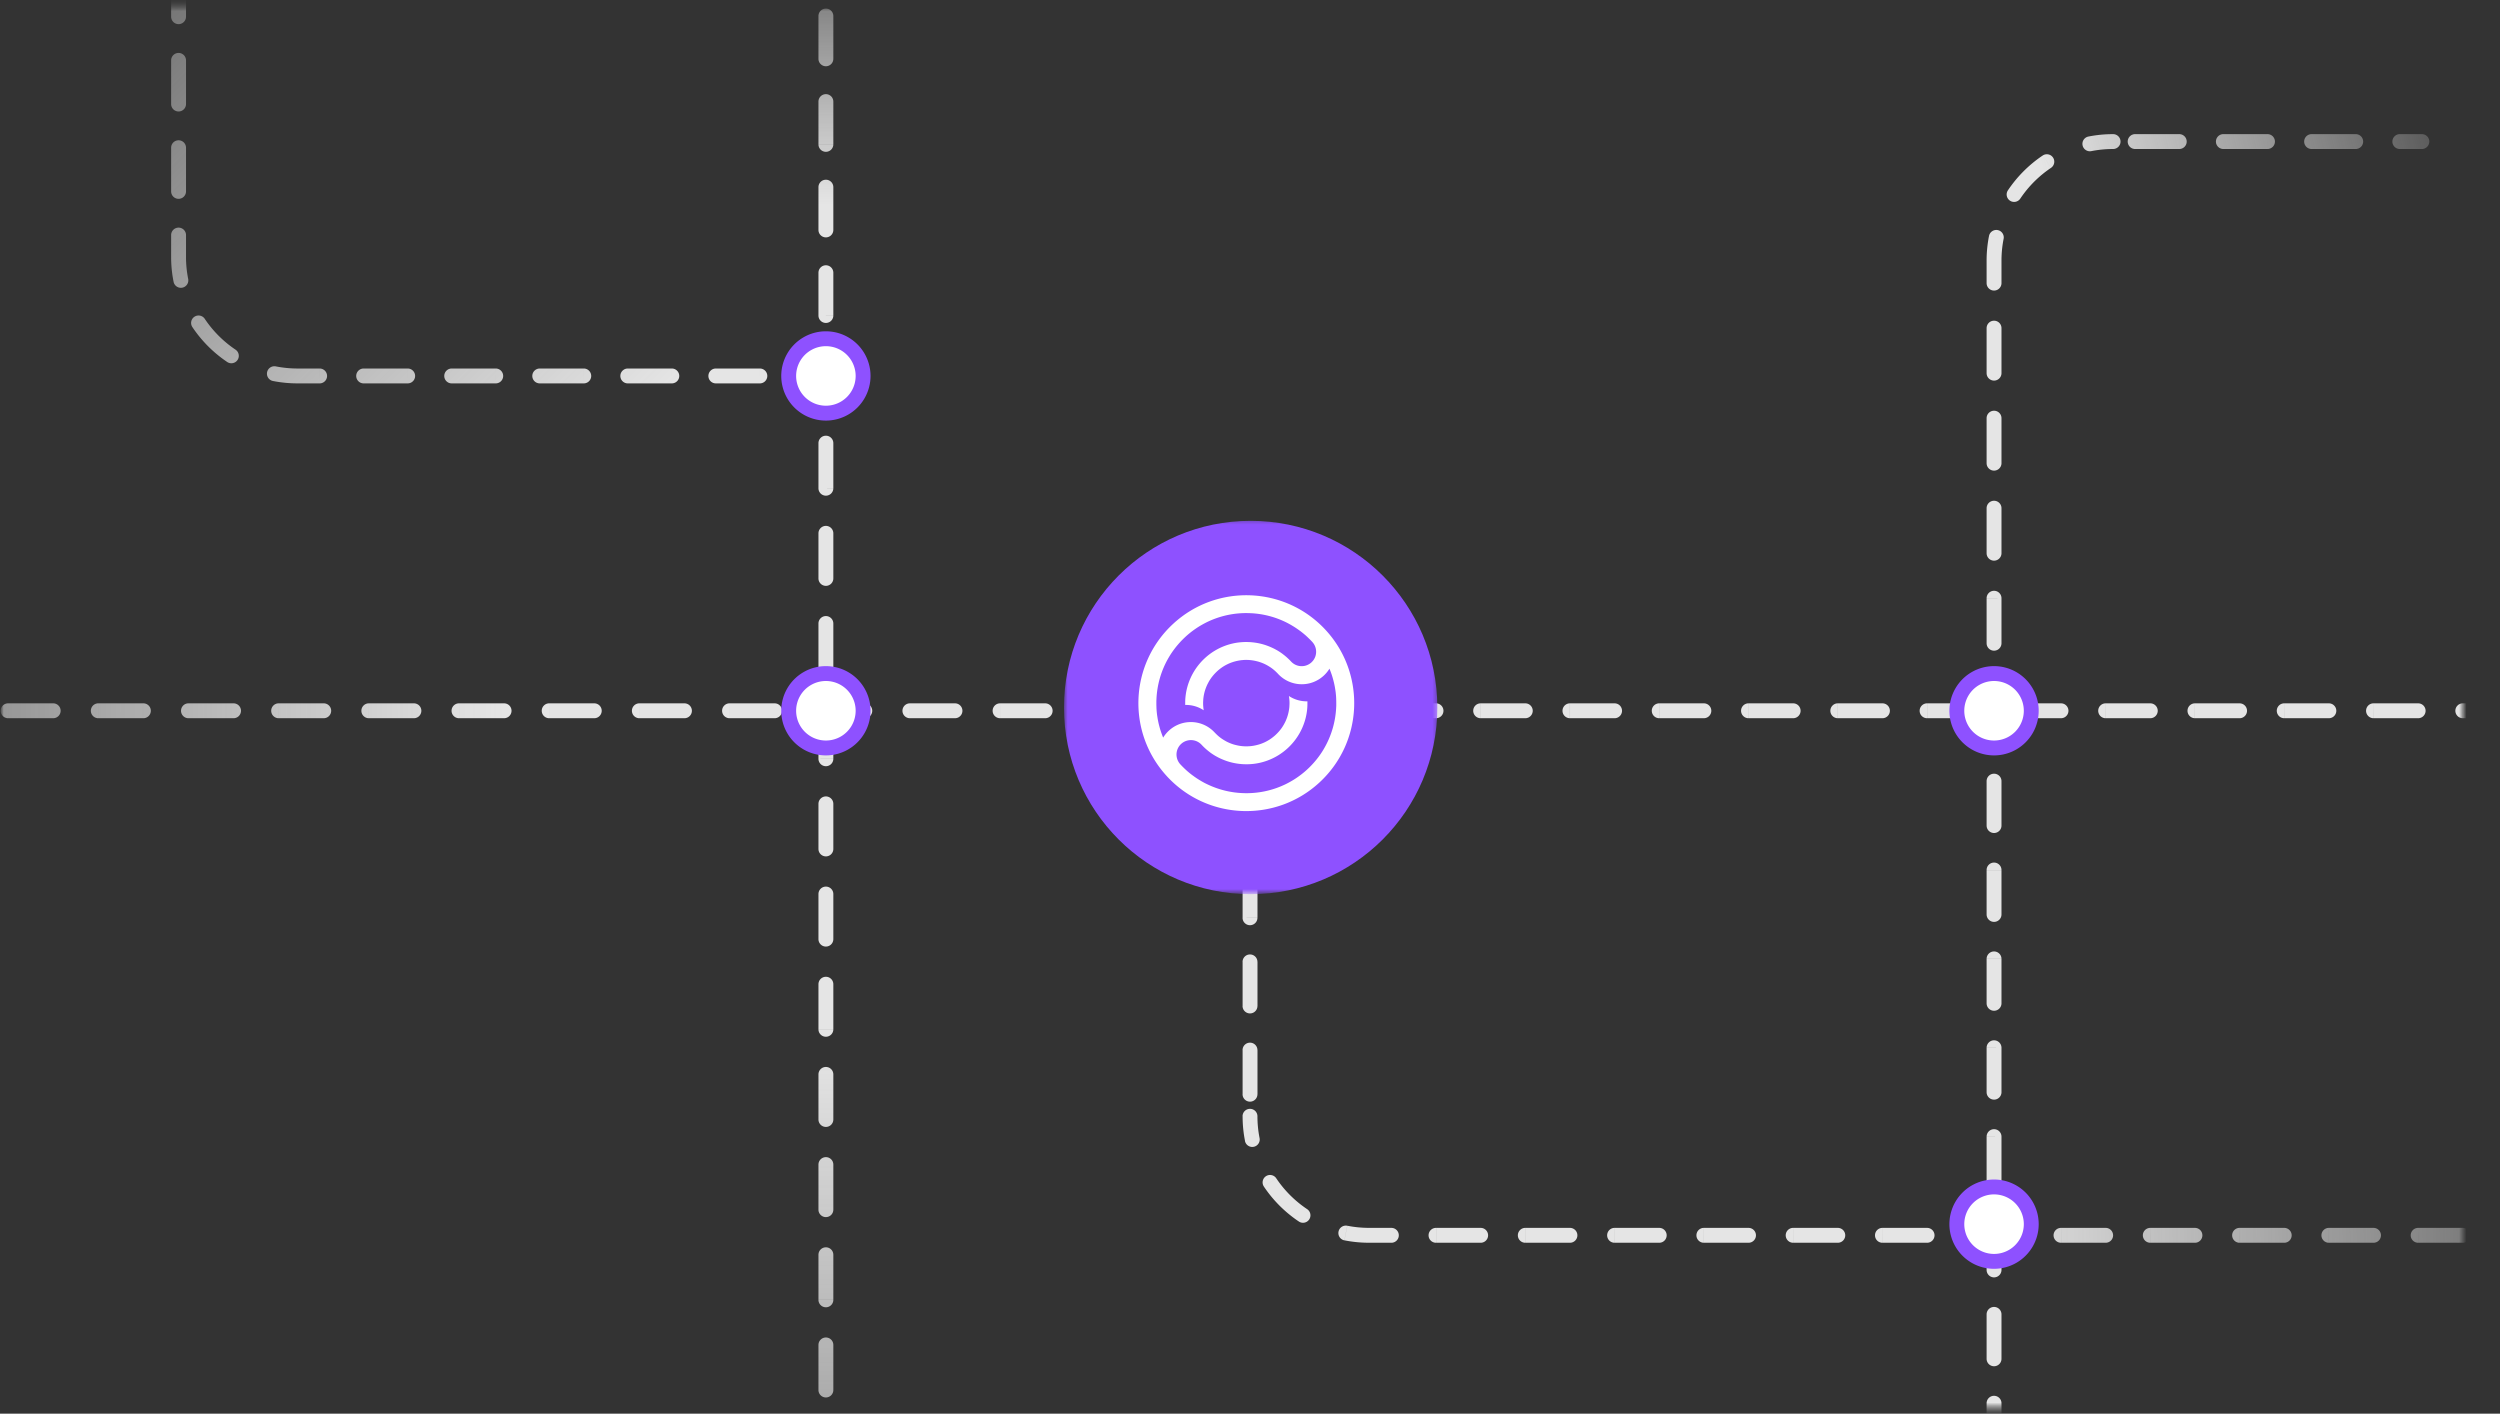 <svg xmlns="http://www.w3.org/2000/svg" width="336" height="190" fill="none" viewBox="0 0 336 190"><rect x="0" y="0" width="336" height="190" fill="#333333" stroke="none"/><g clip-path="url(#a)"><mask id="b" width="336" height="190" x="0" y="0" maskUnits="userSpaceOnUse" style="mask-type:luminance"><path fill="#fff" d="M336 .527H0v189h336z"/></mask><g mask="url(#b)"><mask id="c" width="331" height="190" x="0" y="0" maskUnits="userSpaceOnUse" style="mask-type:luminance"><path fill="#fff" d="M331 .527H0v189h331z"/></mask><g mask="url(#c)"><path fill="url(#d)" d="M325.5 20.027a1 1 0 0 0 0-2zm-52.167 75.5a5.333 5.333 0 1 0-10.665-.001 5.333 5.333 0 0 0 10.665.001M284 20.027a1 1 0 0 0 0-2zm38.536-2a1 1 0 1 0 0 2zm-5.929 2a1 1 0 0 0 0-2zm-5.928-2a1 1 0 1 0 0 2zm-5.929 2a1 1 0 0 0 0-2zm-5.929-2a1 1 0 0 0 0 2zm-5.928 2a1 1 0 0 0 0-2zm-5.929-2a1 1 0 0 0 0 2zm-6.281.324a1 1 0 0 0 .388 1.962zm-5.017 4.202a1 1 0 0 0-1.112-1.662zm-5.802 3.028a1 1 0 0 0 1.662 1.113zm-.578 6.518a1 1 0 0 0-1.962-.388zM267 38.052a1 1 0 0 0 2 0zm2 6.05a1 1 0 0 0-2 0zm-2 6.05a1 1 0 0 0 2 0zm2 6.05a1 1 0 0 0-2 0zm-2 6.05a1 1 0 0 0 2 0zm2 6.05a1 1 0 0 0-2 0zm-2 6.05a1 1 0 0 0 2 0zm2 6.05a1 1 0 0 0-2 0zm-2 6.05a1 1 0 0 0 2 0zm2 6.05a1 1 0 0 0-2 0zm56.5-74.475h-2.964v2h2.964zm-8.893 0h-5.928v2h5.928zm-11.857 0h-5.929v2h5.929zm-11.857 0h-5.929v2h5.929zm-8.893 0c-1.134 0-2.243.111-3.317.324l.388 1.962a15 15 0 0 1 2.929-.286zm-9.446 2.864a17.1 17.1 0 0 0-4.69 4.69l1.662 1.113a15.1 15.1 0 0 1 4.14-4.14zm-7.23 10.82a17 17 0 0 0-.324 3.316h2c0-1.003.098-1.982.286-2.928zM267 35.027v3.025h2v-3.025zm0 9.075v6.05h2v-6.05zm0 12.1v6.05h2v-6.05zm0 12.1v6.05h2v-6.05zm0 12.1v6.05h2v-6.05zm0 12.1v3.025h2v-3.025z"/><path fill="url(#e)" d="M169 108.527a1 1 0 0 0-2 0zm0 41.5a1 1 0 0 0-2 0zm-2-38.536a1 1 0 0 0 2 0zm2 5.929a1 1 0 1 0-2 0zm-2 5.928a1 1 0 1 0 2 0zm2 5.929a1 1 0 0 0-2 0zm-2 5.928a1 1 0 1 0 2 0zm2 5.929a1 1 0 0 0-2 0zm-2 5.929a1 1 0 0 0 2 0zm.324 6.281a1 1 0 1 0 1.962-.389zm4.202 5.016a1 1 0 0 0-1.662 1.113zm3.028 5.803a1 1 0 1 0 1.112-1.662zm6.517.578a1 1 0 0 0-.388 1.962zm5.929 2.286a1 1 0 0 0 0-2zm6-2a1 1 0 0 0 0 2zm6 2a1 1 0 0 0 0-2zm6-2a1 1 0 0 0 0 2zm6 2a1 1 0 0 0 0-2zm6-2a1 1 0 0 0 0 2zm6 2a1 1 0 0 0 0-2zm6-2a1 1 0 0 0 0 2zm6 2a1 1 0 0 0 0-2zm6-2a1 1 0 0 0 0 2zm6 2a1 1 0 0 0 0-2zm6-2a1 1 0 0 0 0 2zm6 2a1 1 0 0 0 0-2zm6-2a1 1 0 0 0 0 2zm6 2a1 1 0 0 0 0-2zm6-2a1 1 0 0 0 0 2zm6 2a1 1 0 0 0 0-2zm6-2a1 1 0 0 0 0 2zm6 2a1 1 0 0 0 0-2zm6-2a1 1 0 0 0 0 2zm6 2a1 1 0 0 0 0-2zm6-2a1 1 0 0 0 0 2zm6 2a1 1 0 0 0 0-2zm6-2a1 1 0 0 0 0 2zm6 2a1 1 0 0 0 0-2zm6-2a1 1 0 0 0 0 2zm6 2a1 1 0 0 0 0-2zm6-2a1 1 0 0 0 0 2zm6 2a1 1 0 0 0 0-2zm-188-58.5v2.964h2v-2.964zm0 8.893v5.928h2v-5.928zm0 11.857v5.928h2v-5.928zm0 11.857v5.929h2v-5.929zm0 8.893c0 1.134.111 2.243.324 3.317l1.962-.389a15 15 0 0 1-.286-2.928zm2.864 9.446a17.1 17.1 0 0 0 4.69 4.69l1.112-1.662a15.1 15.1 0 0 1-4.14-4.141zm10.819 7.23c1.074.213 2.183.324 3.317.324v-2c-1.003 0-1.982-.098-2.929-.286zm3.317.324h3v-2h-3zm9 0h6v-2h-6zm12 0h6v-2h-6zm12 0h6v-2h-6zm12 0h6v-2h-6zm12 0h6v-2h-6zm12 0h6v-2h-6zm12 0h6v-2h-6zm12 0h6v-2h-6zm12 0h6v-2h-6zm12 0h6v-2h-6zm12 0h6v-2h-6zm12 0h6v-2h-6zm12 0h6v-2h-6zm12 0h6v-2h-6z"/><path fill="#e5e5e5" d="M178 100.862a5.333 5.333 0 0 0 5.333-5.333 5.333 5.333 0 1 0-10.666 0 5.333 5.333 0 0 0 5.333 5.333m3-4.333a1 1 0 0 0 0-2zm6-2a1 1 0 0 0 0 2zm6 2a1 1 0 0 0 0-2zm6-2a1 1 0 0 0 0 2zm6 2a1 1 0 0 0 0-2zm6-2a1 1 0 0 0 0 2zm6 2a1 1 0 0 0 0-2zm6-2a1 1 0 0 0 0 2zm6 2a1 1 0 0 0 0-2zm6-2a1 1 0 0 0 0 2zm6 2a1 1 0 0 0 0-2zm6-2a1 1 0 0 0 0 2zm6 2a1 1 0 0 0 0-2zm6-2a1 1 0 0 0 0 2zm6 2a1 1 0 0 0 0-2zm6-2a1 1 0 0 0 0 2zm6 2a1 1 0 0 0 0-2zm6-2a1 1 0 0 0 0 2zm6 2a1 1 0 0 0 0-2zm6-2a1 1 0 0 0 0 2zm6 2a1 1 0 0 0 0-2zm6-2a1 1 0 0 0 0 2zm6 2a1 1 0 0 0 0-2zm6-2a1 1 0 0 0 0 2zm6 2a1 1 0 0 0 0-2zm6-2a1 1 0 0 0 0 2zm6 2a1 1 0 0 0 0-2zm6-2a1 1 0 0 0 0 2zm6 2a1 1 0 0 0 0-2zm6-2a1 1 0 0 0 0 2zm6 2a1 1 0 0 0 0-2zm6-2a1 1 0 0 0 0 2zm6 2a1 1 0 0 0 0-2zm6-2a1 1 0 0 0 0 2zm6 2a1 1 0 0 0 0-2zm6-2a1 1 0 0 0 0 2zm6 2a1 1 0 0 0 0-2zm6-2a1 1 0 0 0 0 2zm6 2a1 1 0 0 0 0-2zm-231 0h3v-2h-3zm9 0h6v-2h-6zm12 0h6v-2h-6zm12 0h6v-2h-6zm12 0h6v-2h-6zm12 0h6v-2h-6zm12 0h6v-2h-6zm12 0h6v-2h-6zm12 0h6v-2h-6zm12 0h6v-2h-6zm12 0h6v-2h-6zm12 0h6v-2h-6zm12 0h6v-2h-6zm12 0h6v-2h-6zm12 0h6v-2h-6zm12 0h6v-2h-6zm12 0h6v-2h-6zm12 0h6v-2h-6zm12 0h6v-2h-6zm12 0h6v-2h-6z"/><mask id="f" width="51" height="52" x="143" y="69" maskUnits="userSpaceOnUse" style="mask-type:luminance"><path fill="#fff" d="M193.523 69.527H143v50.524h50.523z"/></mask><g mask="url(#f)"><path fill="url(#g)" d="M193.177 95.089c0-13.856-11.233-25.089-25.089-25.089S143 81.233 143 95.088s11.232 25.089 25.088 25.089 25.089-11.233 25.089-25.089"/></g><path fill="#e5e5e5" d="M269 96.027a1 1 0 0 0-2 0zm4.333 107.5a5.33 5.33 0 0 0-5.333-5.333 5.333 5.333 0 1 0 5.333 5.333M269 200.541a1 1 0 1 0-2 0zm-2-5.972a1 1 0 0 0 2 0zm2-5.973a1 1 0 0 0-2 0zm-2-5.972a1 1 0 0 0 2 0zm2-5.972a1 1 0 0 0-2 0zm-2-5.972a1 1 0 0 0 2 0zm2-5.973a1 1 0 0 0-2 0zm-2-5.972a1 1 0 0 0 2 0zm2-5.972a1 1 0 0 0-2 0zm-2-5.972a1 1 0 0 0 2 0zm2-5.972a1 1 0 1 0-2 0zm-2-5.973a1 1 0 1 0 2 0zm2-5.972a1 1 0 0 0-2 0zm-2-5.972a1 1 0 0 0 2 0zm2-5.972a1 1 0 1 0-2 0zm-2-5.973a1 1 0 1 0 2 0zm2-5.972a1 1 0 0 0-2 0zm-2-5.972a1 1 0 0 0 2 0zm2 104.514v-2.986h-2v2.986zm0-8.958v-5.973h-2v5.973zm0-11.945v-5.972h-2v5.972zm0-11.944v-5.973h-2v5.973zm0-11.945v-5.972h-2v5.972zm0-11.944v-5.972h-2v5.972zm0-11.945v-5.972h-2v5.972zm0-11.944v-5.972h-2v5.972zm0-11.945v-5.972h-2v5.972zm0-11.944v-2.986h-2v2.986z"/><path fill="url(#h)" d="M116.333 208.029a5.33 5.33 0 0 0-5.333-5.333 5.333 5.333 0 1 0 5.333 5.333m-4.333-3.03a1 1 0 0 0-2 0zm-2-6.06a1 1 0 0 0 2 0zm2-6.06a1 1 0 0 0-2 0zm-2-6.06a1 1 0 0 0 2 0zm2-6.06a1 1 0 0 0-2 0zm-2-6.06a1 1 0 0 0 2 0zm2-6.06a1 1 0 0 0-2 0zm-2-6.06a1 1 0 0 0 2 0zm2-6.06a1 1 0 0 0-2 0zm-2-6.06a1 1 0 0 0 2 0zm2-6.06a1 1 0 0 0-2 0zm-2-6.06a1 1 0 0 0 2 0zm2-6.06a1 1 0 0 0-2 0zm-2-6.06a1 1 0 0 0 2 0zm2-6.06a1 1 0 0 0-2 0zm-2-6.06a1 1 0 0 0 2 0zm2-6.06a1 1 0 0 0-2 0zm-2-6.06a1 1 0 0 0 2 0zm2-6.06a1 1 0 0 0-2 0zm-2-6.06a1 1 0 0 0 2 0zm2-6.06a1 1 0 0 0-2 0zm-2-6.06a1 1 0 0 0 2 0zm2-6.06a1 1 0 0 0-2 0zm-2-6.06a1 1 0 0 0 2 0zm2-6.06a1 1 0 0 0-2 0zm0 148.47v-3.03h-2v3.03zm0-9.09v-6.06h-2v6.06zm0-12.12v-6.06h-2v6.06zm0-12.12v-6.06h-2v6.06zm0-12.12v-6.06h-2v6.06zm0-12.12v-6.06h-2v6.06zm0-12.12v-6.06h-2v6.06zm0-12.12v-6.06h-2v6.06zm0-12.12v-6.06h-2v6.06zm0-12.12v-6.06h-2v6.06zm0-12.12v-6.06h-2v6.06zm0-12.12v-6.06h-2v6.06zm0-12.12v-6.06h-2v6.06z"/><path fill="url(#i)" d="M110 51.029a1 1 0 0 0 2 0zm-4.333-57.5a5.333 5.333 0 1 0 10.666 0 5.333 5.333 0 1 0-10.666 0M110-3.596a1 1 0 0 0 2 0zm2 5.75a1 1 0 0 0-2 0zm-2 5.75a1 1 0 0 0 2 0zm2 5.75a1 1 0 0 0-2 0zm-2 5.75a1 1 0 0 0 2 0zm2 5.75a1 1 0 0 0-2 0zm-2 5.75a1 1 0 0 0 2 0zm2 5.75a1 1 0 0 0-2 0zm-2 5.75a1 1 0 0 0 2 0zm2 5.75a1 1 0 0 0-2 0zm-2-54.625v2.875h2v-2.875zm0 8.625v5.75h2v-5.75zm0 11.5v5.75h2v-5.75zm0 11.5v5.75h2v-5.75zm0 11.5v5.75h2v-5.75zm0 11.5v2.875h2v-2.875z"/><path fill="url(#j)" d="M-8 100.862a5.333 5.333 0 1 0 0-10.667 5.333 5.333 0 0 0 0 10.667m3.03-4.333a1 1 0 0 0 0-2zm6.06-2a1 1 0 1 0 0 2zm6.06 2a1 1 0 0 0 0-2zm6.06-2a1 1 0 1 0 0 2zm6.06 2a1 1 0 0 0 0-2zm6.06-2a1 1 0 1 0 0 2zm6.06 2a1 1 0 0 0 0-2zm6.06-2a1 1 0 1 0 0 2zm6.06 2a1 1 0 0 0 0-2zm6.06-2a1 1 0 1 0 0 2zm6.06 2a1 1 0 0 0 0-2zm6.06-2a1 1 0 1 0 0 2zm6.06 2a1 1 0 0 0 0-2zm6.06-2a1 1 0 1 0 0 2zm6.06 2a1 1 0 0 0 0-2zm6.06-2a1 1 0 1 0 0 2zm6.06 2a1 1 0 0 0 0-2zm6.06-2a1 1 0 1 0 0 2zm6.06 2a1 1 0 0 0 0-2zm6.06-2a1 1 0 0 0 0 2zm6.06 2a1 1 0 0 0 0-2zm6.06-2a1 1 0 0 0 0 2zm6.06 2a1 1 0 0 0 0-2zm6.06-2a1 1 0 0 0 0 2zm6.06 2a1 1 0 0 0 0-2zm-148.47 0h3.03v-2H-8zm9.09 0h6.06v-2H1.09zm12.12 0h6.06v-2h-6.06zm12.12 0h6.06v-2h-6.06zm12.12 0h6.06v-2h-6.06zm12.12 0h6.06v-2h-6.06zm12.12 0h6.06v-2h-6.06zm12.12 0h6.06v-2h-6.06zm12.12 0h6.06v-2h-6.06zm12.12 0h6.06v-2h-6.06zm12.12 0h6.06v-2h-6.06zm12.12 0h6.06v-2h-6.06zm12.12 0h6.06v-2h-6.06z"/><path fill="#fff" stroke="#8e51ff" stroke-width="2" d="M263 95.527a5 5 0 1 1 10 0 5 5 0 0 1-10 0ZM263 164.527a5 5 0 1 1 10.001.001 5 5 0 0 1-10.001-.001Z"/><path fill="url(#k)" d="M111 55.862a5.333 5.333 0 0 1-5.333-5.334 5.333 5.333 0 1 1 10.666 0A5.333 5.333 0 0 1 111 55.862m-2.958-4.334a1 1 0 1 1 0-2zm-5.917-2a1 1 0 0 1 0 2zm-5.917 2a1 1 0 0 1 0-2zm-5.916-2a1 1 0 1 1 0 2zm-5.917 2a1 1 0 0 1 0-2zm-5.917-2a1 1 0 1 1 0 2zm-5.916 2a1 1 0 0 1 0-2zm-5.917-2a1 1 0 1 1 0 2zm-5.917 2a1 1 0 0 1 0-2zm-5.916-2a1 1 0 0 1 0 2zm-5.917 2a1 1 0 0 1 0-2zm-5.917-2a1 1 0 1 1 0 2zm-6.275 1.677a1 1 0 0 1 .389-1.962zm-5.017-4.203a1 1 0 0 1-1.112 1.662zm-5.802-3.028a1 1 0 1 1 1.662-1.112zm-.579-6.517a1 1 0 1 1-1.961.388zM23 31.593a1 1 0 1 1 2 0zm2-5.87a1 1 0 1 1-2 0zm-2-5.869a1 1 0 0 1 2 0zm2-5.87a1 1 0 1 1-2 0zm-2-5.869a1 1 0 1 1 2 0zm2-5.87a1 1 0 1 1-2 0zm-2-5.869a1 1 0 1 1 2 0zm2-5.87a1 1 0 1 1-2 0zm-2-5.87a1 1 0 1 1 2 0zm2-5.869a1 1 0 1 1-2 0zm-2-5.87a1 1 0 1 1 2 0zm2-5.869a1 1 0 0 1-2 0zm-2-5.87a1 1 0 1 1 2 0zm2-5.869a1 1 0 1 1-2 0zm-2-5.87a1 1 0 1 1 2 0zm2-5.87a1 1 0 1 1-2 0zm-2-5.869a1 1 0 1 1 2 0zm2-5.87a1 1 0 0 1-2 0zm-2-5.869a1 1 0 1 1 2 0zm2-5.87a1 1 0 1 1-2 0zm-2-5.869a1 1 0 0 1 2 0zm2-5.87a1 1 0 1 1-2 0zm-2-5.87a1 1 0 1 1 2 0zm88 149.066h-2.958v-2H111zm-8.875 0h-5.917v-2h5.917zm-11.833 0h-5.917v-2h5.917zm-11.834 0h-5.916v-2h5.916zm-11.833 0h-5.917v-2h5.917zm-11.833 0h-5.917v-2h5.917zm-11.834 0H40v-2h2.958zm-2.958 0c-1.134 0-2.243-.111-3.317-.323l.389-1.962c.946.187 1.925.285 2.928.285zm-9.446-2.864a17.1 17.1 0 0 1-4.69-4.69l1.662-1.112a15.1 15.1 0 0 0 4.14 4.14zm-7.23-10.82A17 17 0 0 1 23 34.529h2c0 1.003.098 1.982.285 2.929zM23 34.529v-2.935h2v2.935zm0-8.804v-5.87h2v5.87zm0-11.74V8.116h2v5.87zm0-11.738v-5.87h2v5.87zm0-11.74v-5.87h2v5.87zm0-11.739v-5.87h2v5.87zm0-11.739v-5.87h2v5.87zm0-11.739v-5.87h2v5.87zm0-11.74v-5.869h2v5.87zm0-11.738v-5.87h2v5.87zm0-11.74v-5.869h2v5.87zm0-11.739v-5.87h2v5.87z"/><path fill="#fff" stroke="#8e51ff" stroke-width="2" d="M116 50.527a5 5 0 1 0-10 0 5 5 0 0 0 10 0ZM116 95.527a5 5 0 1 0-10 0 5 5 0 0 0 10 0Z"/></g></g><path fill="#fff" d="M178.188 84.695q-.017-.021-.039-.042l-.009-.01q-.015-.015-.03-.032c-5.443-5.839-14.591-6.18-20.456-.752s-6.234 14.573-.836 20.453l.024.027.012.015q.02.021.039.042c5.443 5.841 14.591 6.183 20.456.755 5.868-5.428 6.237-14.573.839-20.456m1.399 10.28a12.1 12.1 0 0 1-1.687 5.719q-.078.128-.156.257a11.6 11.6 0 0 1-1.075 1.45q-.098.114-.201.228a11.958 11.958 0 0 1-2.171 1.89 12 12 0 0 1-1.16.698q-.135.069-.266.138-.607.3-1.249.533a12 12 0 0 1-4.583.707c-1.57-.06-3.089-.42-4.515-1.064q-.256-.116-.509-.242l-.09-.045q-.045-.022-.09-.048l-.09-.048-.176-.099a1 1 0 0 1-.087-.051q-.131-.076-.258-.153l-.087-.054-.086-.053q-.044-.027-.084-.054l-.084-.054a1 1 0 0 1-.084-.057q-.042-.026-.084-.057l-.084-.057q-.04-.029-.084-.057l-.081-.06-.054-.039q-.039-.03-.083-.06-.054-.041-.108-.078l-.105-.081q-.05-.036-.096-.074l-.198-.159-.078-.066q-.035-.03-.071-.06-.082-.069-.159-.138-.04-.034-.075-.069-.04-.035-.075-.069-.049-.043-.093-.086-.046-.04-.087-.084-.014-.012-.024-.024l-.072-.069-.003-.003q-.042-.042-.086-.084l-.009-.009q-.042-.044-.084-.084l-.09-.093-.09-.093-.09-.095-.015-.018a1.95 1.95 0 0 1-.371-1.995 1.943 1.943 0 0 1 3.217-.642l.018.018.084.09.072.075.134.135.051.048q.05.049.099.093.037.037.075.069l.063.057q.045.041.09.078.039.034.078.065l.063.054q.086.073.176.141l.081.063.081.063.081.06q.042.03.084.06t.084.057q.044.028.084.057.003.001.006.003a6 6 0 0 0 .506.308l.099.054q.078.044.155.084l.054.027q.076.04.156.075.093.046.186.087.113.05.225.095.126.053.254.102l.171.063a8 8 0 0 0 1.591.387q.088.012.182.024l.09.009.183.018q.136.013.275.018.044.002.093.003.124.005.249.006h.249q.049 0 .098-.003l.099-.003q.099-.004.198-.012l.099-.006.198-.018a8 8 0 0 0 1.92-.441 8.15 8.15 0 0 0 2.785-1.698 8.2 8.2 0 0 0 1.909-2.648q.23-.513.389-1.043.123-.412.201-.838.019-.098.033-.195l.015-.099.027-.195.012-.099.009-.098a6 6 0 0 0 .033-.498l.003-.099v-.464a4.35 4.35 0 0 1-2.487-.716q.01.073.021.141l.009.06q.02.144.03.287 0 .032.006.063 0 .038.006.075l.006.126q.004.077.003.153v.135q0 .035-.003.075c0 .024 0 .044-.003.069q-.002.033-.003.068-.001.034-.003.07l-.009.137q0 .032-.006.069l-.009.09-.018.135a6 6 0 0 1-.254 1.072q-.04.118-.084.23-.044.115-.093.228l-.03.066-.03.066c-.021.042-.039.087-.063.129q-.014.03-.033.063l-.066.126-.069.126-.111.185q-.071.116-.149.228c-.042.063-.09.126-.135.186l-.09.113a3 3 0 0 1-.189.225l-.048.054-.051.054a3 3 0 0 1-.152.159l-.003.003-.108.105-.027.026-.027.027a3 3 0 0 1-.156.138q-.077.068-.159.132a5 5 0 0 1-.203.156l-.069.05q-.063.046-.126.088-.063.044-.126.084l-.129.077q-.063.04-.131.075-.028.016-.057.033l-.117.063q-.028.016-.06.03-.03.015-.06.03t-.06.03q-.075.037-.15.069-.077.03-.152.063a2 2 0 0 1-.123.048l-.123.045q-.031.013-.063.02-.031.012-.063.022a1 1 0 0 0-.063.021q-.053.019-.111.032-.007.002-.015.003l-.063.018-.122.033c-.063.015-.129.033-.192.045l-.129.027-.063.012-.063.012a1 1 0 0 0-.063.012l-.062.009a6 6 0 0 1-.249.033l-.069.006q-.382.035-.764.021-.034 0-.069-.003c-.09-.003-.179-.012-.269-.018a.3.3 0 0 1-.048-.006l-.078-.009q-.023-.003-.051-.006-.072-.008-.144-.021l-.063-.009q-.062-.01-.129-.024-.032-.006-.062-.012l-.126-.027q-.124-.028-.249-.06l-.069-.018q-.059-.017-.117-.032a7 7 0 0 1-.323-.108l-.114-.045q-.091-.035-.183-.075l-.06-.027-.06-.027-.119-.057-.06-.03q-.03-.014-.06-.03-.03-.014-.057-.03l-.057-.033a7 7 0 0 1-.512-.314q-.023-.018-.051-.036-.028-.021-.06-.042l-.108-.081-.054-.042q-.026-.02-.048-.039-.026-.023-.057-.045l-.051-.042-.051-.045-.062-.054q-.031-.026-.063-.057-.028-.024-.051-.047-.017-.016-.033-.034l-.054-.05-.108-.108c-.018-.018-.036-.04-.057-.057l-.06-.063-.018-.018a4.34 4.34 0 0 0-3.528-1.363 4.33 4.33 0 0 0-2.601 1.141q-.457.425-.766.935a11 11 0 0 1-.204-.524q-.078-.215-.147-.429-.065-.203-.12-.404-.058-.211-.111-.422-.035-.141-.065-.285l-.03-.144-.027-.132-.003-.02q-.014-.066-.024-.132-.014-.072-.024-.144l-.045-.288-.018-.12a.2.2 0 0 0-.006-.038l-.015-.123v-.012l-.015-.135-.027-.29-.009-.138v-.012q-.003-.046-.006-.093-.005-.066-.006-.132v-.024q-.001-.049-.003-.093l-.003-.093a10 10 0 0 1-.006-.296v-.279q0-.153.009-.305a12.1 12.1 0 0 1 1.686-5.719c.051-.087.105-.17.156-.258q.12-.188.249-.377.257-.373.536-.725.141-.177.291-.347.097-.114.2-.228.357-.392.749-.758a12 12 0 0 1 1.423-1.132q.373-.255.764-.48c.132-.074.26-.146.395-.218q.136-.071.267-.138.607-.3 1.249-.533c1.471-.53 3.013-.77 4.583-.707a12 12 0 0 1 5.024 1.303q.045.022.089.048.045.022.09.048l.09.048.177.099q.046.023.087.05.132.077.257.153.046.027.087.054l.087.054q.044.027.084.054.044.027.084.054.044.026.084.057.042.026.084.057l.084.057q.039.028.083.057.04.028.081.06.027.02.054.038.04.032.084.06l.108.078.105.081q.05.038.096.075l.197.159q.039.03.078.066l.072.06q.082.067.159.138.04.033.075.068.037.034.075.07c.033.03.063.056.092.086q.046.04.087.084.014.012.024.024l.072.069.003.003q.043.042.087.084l.009.009q.042.044.084.084l.09.093.09.092q.039.042.078.084l.009.012.015.018c.503.557.623 1.333.371 1.995a1.943 1.943 0 0 1-3.217.641l-.018-.018-.012-.015-.072-.075-.072-.075c-.045-.044-.087-.09-.135-.134q-.023-.024-.051-.048l-.099-.093a1 1 0 0 0-.074-.069l-.063-.057q-.045-.041-.09-.078l-.078-.066-.063-.054a4 4 0 0 0-.177-.14l-.081-.063-.08-.063-.081-.06q-.042-.03-.084-.06t-.084-.057l-.084-.057q-.003-.001-.006-.003a6 6 0 0 0-.338-.213q-.002 0-.003-.003a3 3 0 0 0-.165-.092l-.099-.054q-.078-.044-.156-.084l-.054-.027a3 3 0 0 0-.156-.075q-.092-.046-.185-.087a7 7 0 0 0-.225-.096q-.127-.053-.255-.102l-.17-.062a8 8 0 0 0-1.591-.387q-.09-.012-.183-.024l-.089-.009-.183-.018a4 4 0 0 0-.276-.018q-.044-.002-.093-.003c-.084-.003-.164-.006-.248-.006h-.249q-.05 0-.099.003l-.099.003q-.098.004-.197.012l-.099.006-.198.018a8.1 8.1 0 0 0-1.92.44 8.2 8.2 0 0 0-2.786 1.699 8.246 8.246 0 0 0-2.498 4.53q-.019.096-.033.194l-.015.099-.027.194q-.006.05-.012.1l-.009.098a6 6 0 0 0-.033.497q-.001.05-.003.1v.463a4.34 4.34 0 0 1 2.486.716q-.013-.072-.021-.14l-.009-.06a5 5 0 0 1-.029-.288q-.003-.03-.006-.063l-.006-.075-.006-.126q-.004-.075-.003-.152v-.135q0-.035.003-.075 0-.035.003-.069 0-.034.003-.069.001-.037.003-.069l.009-.137q0-.034.006-.07l.008-.09.018-.134q.028-.202.069-.398.022-.105.048-.204.058-.238.138-.47.04-.118.084-.231t.093-.228l.03-.066.03-.066c.021-.041.039-.083.063-.128q.014-.032.033-.063.031-.063.065-.126l.069-.126a6 6 0 0 1 .261-.413c.042-.063.09-.126.135-.186l.09-.114q.09-.113.188-.224l.048-.054.051-.054q.076-.082.153-.159l.003-.003c.036-.036.069-.069.108-.105l.027-.027.027-.027q.078-.07.156-.14.078-.069.158-.132.1-.08.204-.156l.069-.051q.063-.046.126-.087.063-.044.125-.084l.129-.078q.064-.039.132-.075c.018-.012.039-.02.057-.033l.117-.062q.03-.016.06-.03.03-.016.06-.03a1 1 0 0 0 .06-.03l.149-.07.153-.062q.06-.026.123-.048l.123-.045q.031-.01.063-.02.031-.012.063-.022.031-.01.062-.02.053-.02.111-.034.007-.001.015-.003l.063-.018q.064-.019.123-.033c.063-.015.129-.033.192-.045l.129-.027q.03-.006.062-.012l.063-.012a1 1 0 0 0 .063-.012l.063-.008q.125-.02.249-.034.035-.004.069-.005a5.4 5.4 0 0 1 1.228.017q.025.004.051.007.072.007.144.02l.062.01q.062.008.129.023c.021.003.042.01.063.012l.126.027q.124.029.249.06l.068.018q.058.019.117.033a7 7 0 0 1 .438.153l.182.075.06.027.06.027a4 4 0 0 1 .18.087q.03.014.06.03.03.014.057.03l.057.032q.26.144.512.315l.051.036.06.042.108.08a1 1 0 0 1 .053.043q.026.02.048.039l.057.045.051.041q.028.023.051.046l.063.053q.031.026.063.057l.051.048q.017.015.033.033l.054.051.108.108q.026.028.057.057.022.022.044.048l.033.036a4.347 4.347 0 0 0 6.129.221c.306-.281.56-.596.767-.934q.109.26.204.524c.051.144.102.285.147.431q.063.202.119.405.058.21.111.422.035.14.066.285l.03.144q.006.026.012.06.007.034.015.074.004.008.003.021.014.066.024.132.014.072.024.144l.045.287.018.12q0 .02.006.04l.015.122v.012l.015.135.027.29.009.138v.012q.003.044.006.093.005.066.006.132v.024q.001.049.003.093.001.044.003.092.005.15.006.297v.279c.003.092 0 .194-.006.296"/></g><defs><linearGradient id="d" x1="273.985" x2="331.524" y1="23.964" y2="9.98" gradientUnits="userSpaceOnUse"><stop offset=".013" stop-color="#e5e5e5"/><stop offset="1" stop-color="#fff" stop-opacity=".1"/></linearGradient><linearGradient id="e" x1="262.999" x2="360.999" y1="166.492" y2="164.408" gradientUnits="userSpaceOnUse"><stop offset=".013" stop-color="#e5e5e5"/><stop offset="1" stop-color="#fff" stop-opacity=".1"/></linearGradient><linearGradient id="g" x1="168.088" x2="168.088" y1="70" y2="120.177" gradientUnits="userSpaceOnUse"><stop stop-color="#8e51ff"/><stop offset="1" stop-color="#8e51ff"/></linearGradient><linearGradient id="h" x1="111" x2="111" y1="140.029" y2="260.029" gradientUnits="userSpaceOnUse"><stop stop-color="#e5e5e5"/><stop offset="1" stop-color="#fff" stop-opacity=".1"/></linearGradient><linearGradient id="i" x1="111" x2="111" y1="27.529" y2="-13.971" gradientUnits="userSpaceOnUse"><stop stop-color="#e5e5e5"/><stop offset="1" stop-color="#fff" stop-opacity=".1"/></linearGradient><linearGradient id="j" x1="67.75" x2="-60" y1="94.528" y2="95.528" gradientUnits="userSpaceOnUse"><stop stop-color="#e5e5e5"/><stop offset="1" stop-color="#fff" stop-opacity=".1"/></linearGradient><linearGradient id="k" x1="86.981" x2="4.512" y1="58.05" y2="-24.483" gradientUnits="userSpaceOnUse"><stop offset=".013" stop-color="#e5e5e5"/><stop offset="1" stop-color="#fff" stop-opacity=".1"/></linearGradient><clipPath id="a"><path fill="#fff" d="M0 0h336v190H0z"/></clipPath></defs></svg>
